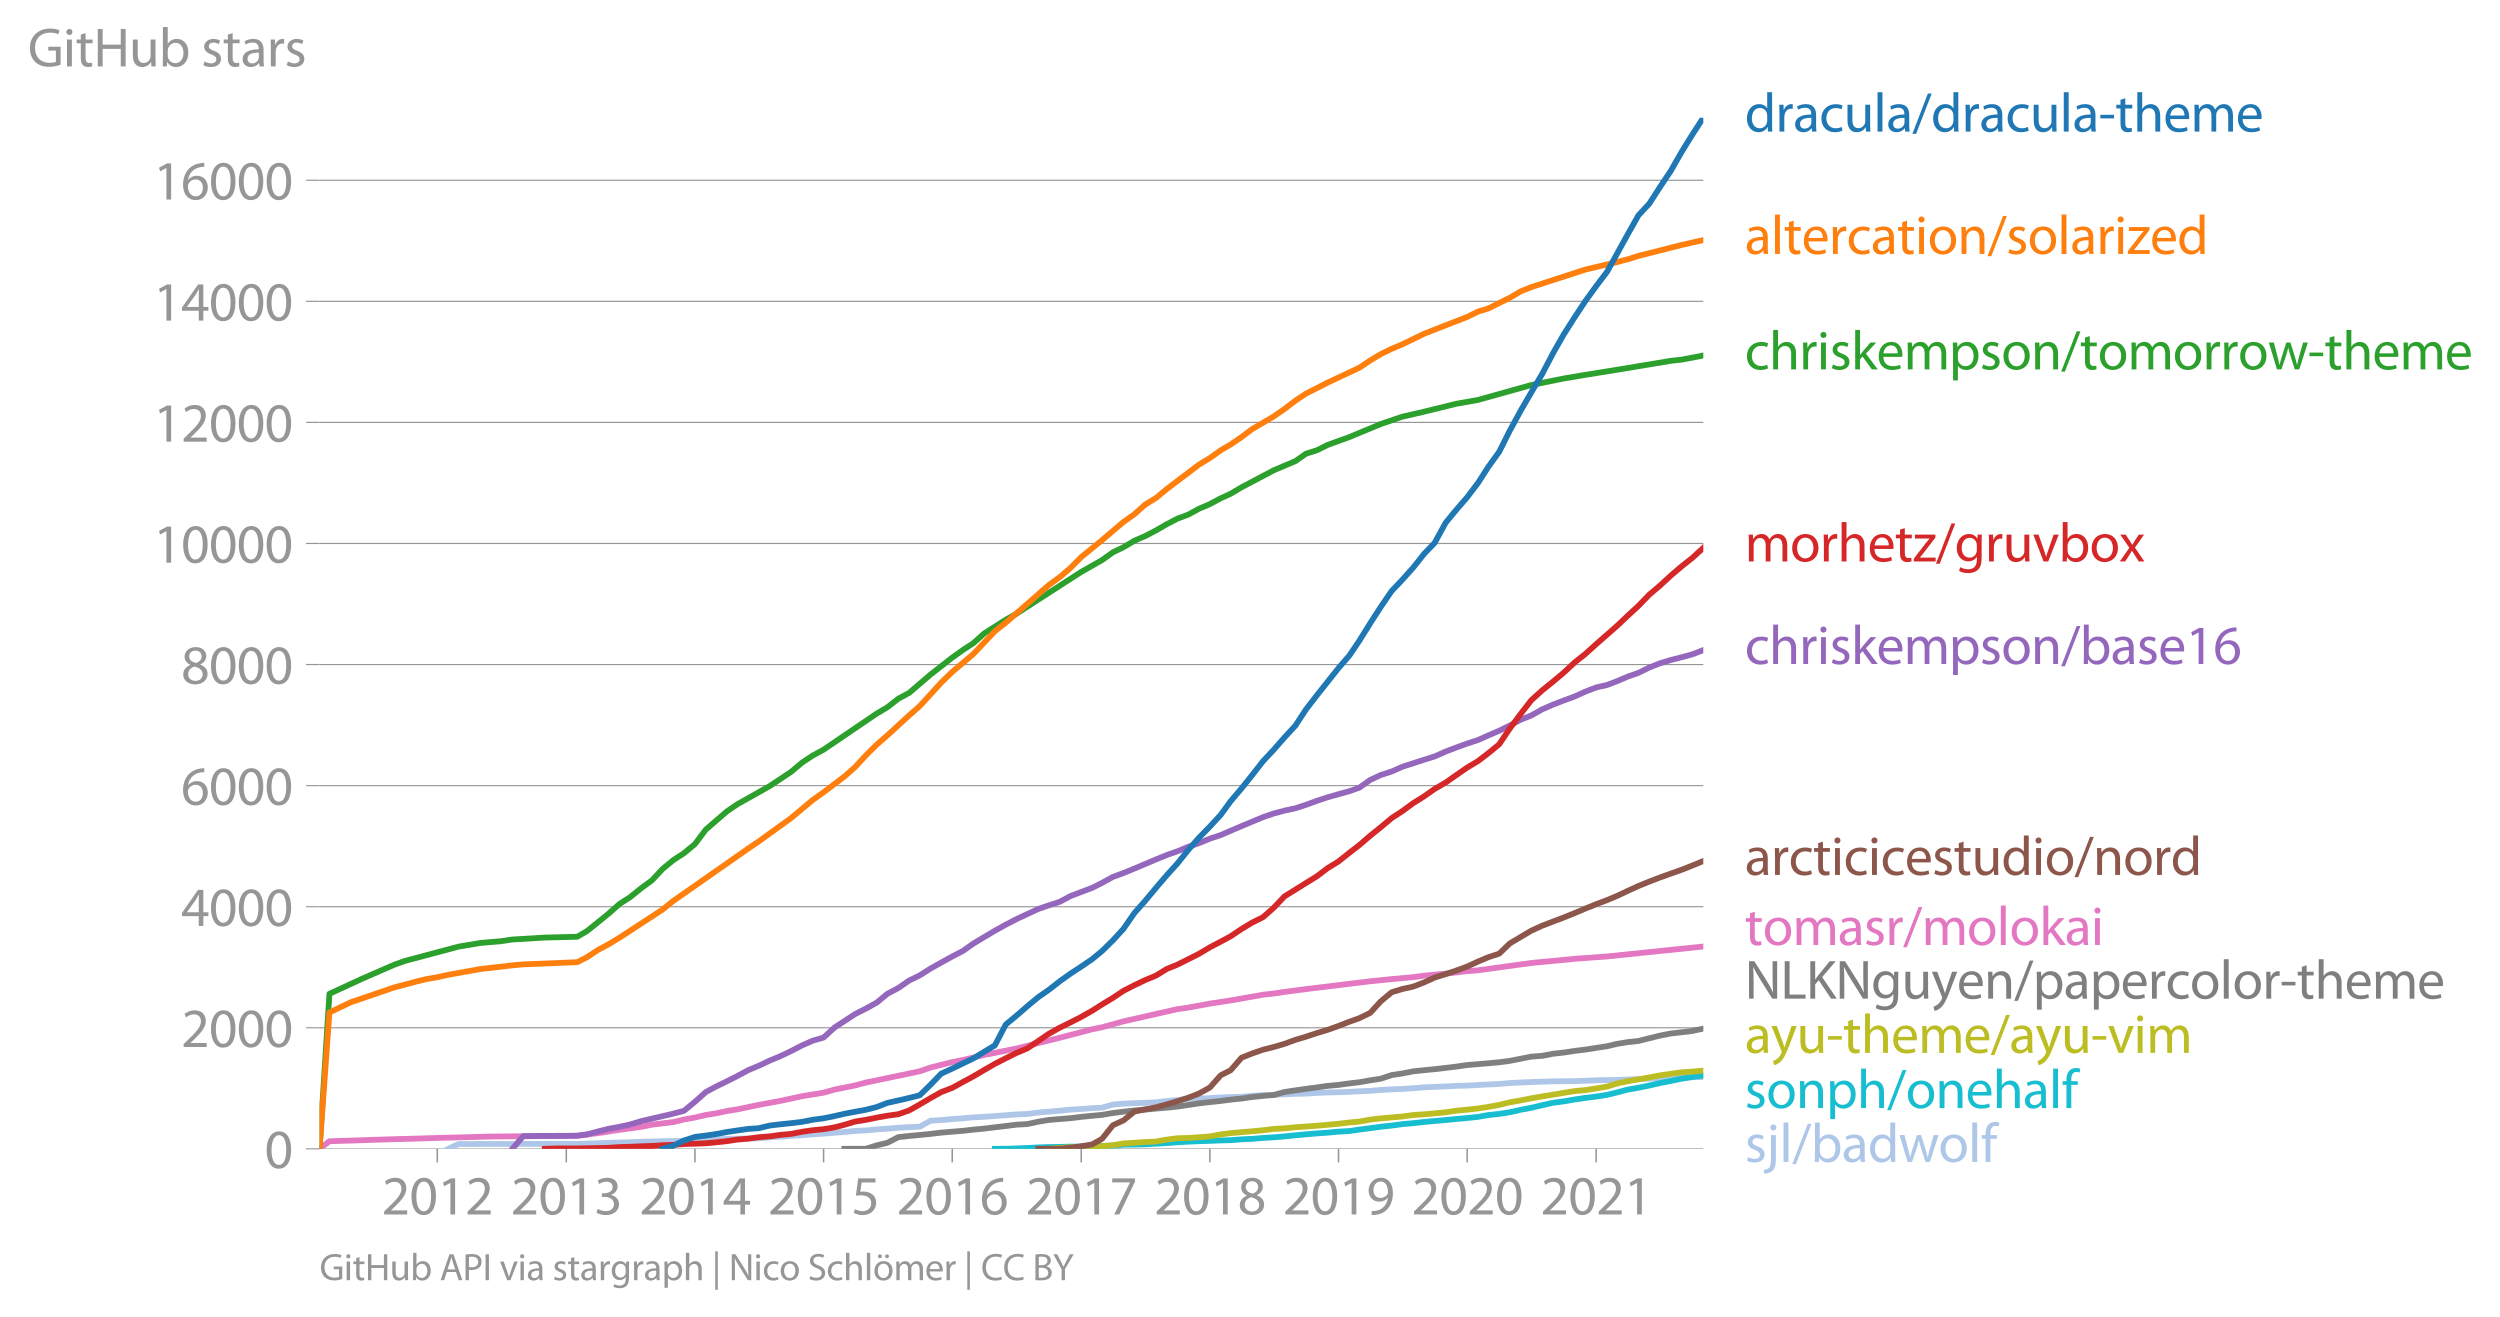 <svg height="453.364" viewBox="0 0 645.21 340.023" width="860.281" xmlns="http://www.w3.org/2000/svg" xmlns:xlink="http://www.w3.org/1999/xlink"><defs><style>*{stroke-linecap:butt;stroke-linejoin:round}</style></defs><g id="figure_1"><path d="M0 340.023h645.21V0H0z" style="fill:none" id="patch_1"/><g id="axes_1"><path d="M82.476 296.496h357.12V30.384H82.476z" style="fill:none" id="patch_2"/><g id="matplotlib.axis_1"><g id="xtick_1"><g id="line2d_1"><defs><path d="M0 0v3.5" id="maa3fd49267" style="stroke:#969696;stroke-width:.4"/></defs><use style="fill:#969696;stroke:#969696;stroke-width:.4" x="112.858" xlink:href="#maa3fd49267" y="296.496"/></g><g style="fill:#969696" transform="matrix(.14 0 0 -.14 98.495 313.436)" id="text_1"><defs><path d="M2944 0v467H1075v13l333 307c877 845 1434 1466 1434 2234 0 595-378 1209-1274 1209-480 0-890-179-1178-422l180-397c192 160 505 352 883 352 621 0 825-390 825-813-6-627-486-1164-1548-2176L288 346V0h2656z" id="MyriadPro-Regular-32" transform="scale(.016)"/><path d="M1677 4230c-845 0-1447-768-1447-2163C243 691 794-70 1606-70c922 0 1447 780 1447 2195 0 1325-499 2105-1376 2105zm-32-435c582 0 845-672 845-1696 0-1062-276-1734-852-1734-512 0-844 614-844 1696 0 1133 358 1734 851 1734z" id="MyriadPro-Regular-30" transform="scale(.016)"/><path d="M1510 0h544v4160h-480l-908-486 108-429 724 390h12V0z" id="MyriadPro-Regular-31" transform="scale(.016)"/></defs><use xlink:href="#MyriadPro-Regular-32"/><use x="51.3" xlink:href="#MyriadPro-Regular-30"/><use x="102.6" xlink:href="#MyriadPro-Regular-31"/><use x="153.9" xlink:href="#MyriadPro-Regular-32"/></g></g><g id="xtick_2"><use style="fill:#969696;stroke:#969696;stroke-width:.4" x="146.15" xlink:href="#maa3fd49267" y="296.496" id="line2d_2"/><g style="fill:#969696" transform="matrix(.14 0 0 -.14 131.787 313.436)" id="text_2"><defs><path d="M269 211C474 77 883-70 1350-70c999 0 1517 582 1517 1248 0 582-416 966-928 1068v13c512 186 768 551 768 979 0 506-371 992-1190 992-448 0-871-160-1088-320l147-409c179 128 499 275 832 275 518 0 730-294 730-627 0-493-519-704-928-704H896v-423h314c544 0 1068-249 1075-832 6-345-218-806-941-806-390 0-762 160-922 262L269 211z" id="MyriadPro-Regular-33" transform="scale(.016)"/></defs><use xlink:href="#MyriadPro-Regular-32"/><use x="51.3" xlink:href="#MyriadPro-Regular-30"/><use x="102.6" xlink:href="#MyriadPro-Regular-31"/><use x="153.9" xlink:href="#MyriadPro-Regular-33"/></g></g><g id="xtick_3"><use style="fill:#969696;stroke:#969696;stroke-width:.4" x="179.352" xlink:href="#maa3fd49267" y="296.496" id="line2d_3"/><g style="fill:#969696" transform="matrix(.14 0 0 -.14 164.989 313.436)" id="text_3"><defs><path d="M2560 0v1133h582v441h-582v2586h-608L96 1504v-371h1933V0h531zM666 1574v13l1017 1415c115 192 218 371 346 614h19c-13-218-19-435-19-653V1574H666z" id="MyriadPro-Regular-34" transform="scale(.016)"/></defs><use xlink:href="#MyriadPro-Regular-32"/><use x="51.3" xlink:href="#MyriadPro-Regular-30"/><use x="102.6" xlink:href="#MyriadPro-Regular-31"/><use x="153.9" xlink:href="#MyriadPro-Regular-34"/></g></g><g id="xtick_4"><use style="fill:#969696;stroke:#969696;stroke-width:.4" x="212.553" xlink:href="#maa3fd49267" y="296.496" id="line2d_4"/><g style="fill:#969696" transform="matrix(.14 0 0 -.14 198.19 313.436)" id="text_4"><defs><path d="M2771 4160H781L512 2163c154 19 339 45 576 45 832 0 1190-384 1197-922 0-556-455-902-986-902-377 0-717 128-889 230L269 186C467 58 851-70 1306-70c902 0 1548 608 1548 1420 0 525-268 884-595 1069-256 154-576 224-896 224-153 0-243-13-339-25l160 1068h1587v474z" id="MyriadPro-Regular-35" transform="scale(.016)"/></defs><use xlink:href="#MyriadPro-Regular-32"/><use x="51.3" xlink:href="#MyriadPro-Regular-30"/><use x="102.6" xlink:href="#MyriadPro-Regular-31"/><use x="153.9" xlink:href="#MyriadPro-Regular-35"/></g></g><g id="xtick_5"><use style="fill:#969696;stroke:#969696;stroke-width:.4" x="245.754" xlink:href="#maa3fd49267" y="296.496" id="line2d_5"/><g style="fill:#969696" transform="matrix(.14 0 0 -.14 231.391 313.436)" id="text_5"><defs><path d="M2662 4224c-102 0-243-6-409-32-525-64-986-275-1331-614-410-410-704-1056-704-1876C218 621 800-70 1690-70c864 0 1382 704 1382 1465 0 813-518 1344-1254 1344-461 0-807-217-1005-480h-19c96 685 563 1331 1446 1479 160 25 307 32 422 25v461zM1690 365c-589 0-903 505-916 1190 0 103 26 186 64 250 154 301 468 512 807 512 518 0 857-359 857-954s-326-998-806-998h-6z" id="MyriadPro-Regular-36" transform="scale(.016)"/></defs><use xlink:href="#MyriadPro-Regular-32"/><use x="51.3" xlink:href="#MyriadPro-Regular-30"/><use x="102.6" xlink:href="#MyriadPro-Regular-31"/><use x="153.9" xlink:href="#MyriadPro-Regular-36"/></g></g><g id="xtick_6"><use style="fill:#969696;stroke:#969696;stroke-width:.4" x="279.047" xlink:href="#maa3fd49267" y="296.496" id="line2d_6"/><g style="fill:#969696" transform="matrix(.14 0 0 -.14 264.684 313.436)" id="text_6"><defs><path d="M365 4160v-467h2035v-13L595 0h583l1811 3789v371H365z" id="MyriadPro-Regular-37" transform="scale(.016)"/></defs><use xlink:href="#MyriadPro-Regular-32"/><use x="51.3" xlink:href="#MyriadPro-Regular-30"/><use x="102.6" xlink:href="#MyriadPro-Regular-31"/><use x="153.9" xlink:href="#MyriadPro-Regular-37"/></g></g><g id="xtick_7"><use style="fill:#969696;stroke:#969696;stroke-width:.4" x="312.248" xlink:href="#maa3fd49267" y="296.496" id="line2d_7"/><g style="fill:#969696" transform="matrix(.14 0 0 -.14 297.885 313.436)" id="text_7"><defs><path d="M1062 2170c-512-218-825-589-825-1114C237 448 762-70 1632-70c794 0 1414 486 1414 1209 0 506-320 871-838 1075v20c512 243 685 620 685 972 0 519-403 1024-1210 1024-729 0-1286-448-1286-1107 0-358 198-717 659-934l6-19zm583-1831c-531 0-851 371-832 794 0 397 262 717 749 857 563-160 915-403 915-908 0-423-327-743-832-743zm6 3488c506 0 704-345 704-678 0-378-275-634-633-755-480 128-794 352-794 768 0 358 256 665 723 665z" id="MyriadPro-Regular-38" transform="scale(.016)"/></defs><use xlink:href="#MyriadPro-Regular-32"/><use x="51.3" xlink:href="#MyriadPro-Regular-30"/><use x="102.6" xlink:href="#MyriadPro-Regular-31"/><use x="153.9" xlink:href="#MyriadPro-Regular-38"/></g></g><g id="xtick_8"><use style="fill:#969696;stroke:#969696;stroke-width:.4" x="345.45" xlink:href="#maa3fd49267" y="296.496" id="line2d_8"/><g style="fill:#969696" transform="matrix(.14 0 0 -.14 331.087 313.436)" id="text_8"><defs><path d="M614-64c135-6 314 0 519 32 448 51 889 243 1209 557 410 397 717 1037 717 1952 0 1062-525 1753-1376 1753S262 3539 262 2752c0-710 480-1274 1229-1274 416 0 749 167 979 448h20c-77-492-276-857-551-1107-237-224-544-358-870-403-192-19-333-32-455-19V-64zm1024 3866c589 0 852-544 852-1255 0-89-20-153-52-205-147-249-441-435-819-435-486 0-800 365-800 883 0 589 339 1012 813 1012h6z" id="MyriadPro-Regular-39" transform="scale(.016)"/></defs><use xlink:href="#MyriadPro-Regular-32"/><use x="51.3" xlink:href="#MyriadPro-Regular-30"/><use x="102.6" xlink:href="#MyriadPro-Regular-31"/><use x="153.9" xlink:href="#MyriadPro-Regular-39"/></g></g><g id="xtick_9"><use style="fill:#969696;stroke:#969696;stroke-width:.4" x="378.651" xlink:href="#maa3fd49267" y="296.496" id="line2d_9"/><g style="fill:#969696" transform="matrix(.14 0 0 -.14 364.288 313.436)" id="text_9"><use xlink:href="#MyriadPro-Regular-32"/><use x="51.3" xlink:href="#MyriadPro-Regular-30"/><use x="102.6" xlink:href="#MyriadPro-Regular-32"/><use x="153.9" xlink:href="#MyriadPro-Regular-30"/></g></g><g id="xtick_10"><use style="fill:#969696;stroke:#969696;stroke-width:.4" x="411.944" xlink:href="#maa3fd49267" y="296.496" id="line2d_10"/><g style="fill:#969696" transform="matrix(.14 0 0 -.14 397.58 313.436)" id="text_10"><use xlink:href="#MyriadPro-Regular-32"/><use x="51.3" xlink:href="#MyriadPro-Regular-30"/><use x="102.6" xlink:href="#MyriadPro-Regular-32"/><use x="153.9" xlink:href="#MyriadPro-Regular-31"/></g></g></g><g id="matplotlib.axis_2"><g id="ytick_1"><path clip-path="url(#p1a1fdedcec)" d="M82.476 296.496h357.12" style="fill:none;stroke:#969696;stroke-linecap:square;stroke-width:.3" id="line2d_11"/><g id="line2d_12"><defs><path d="M0 0h-3.5" id="m53f5d01fcc" style="stroke:#969696;stroke-width:.3"/></defs><use style="fill:#969696;stroke:#969696;stroke-width:.3" x="82.476" xlink:href="#m53f5d01fcc" y="296.496"/></g><use xlink:href="#MyriadPro-Regular-30" style="fill:#969696" transform="matrix(.14 0 0 -.14 68.295 301.466)" id="text_11"/></g><g id="ytick_2"><path clip-path="url(#p1a1fdedcec)" d="M82.476 265.25h357.12" style="fill:none;stroke:#969696;stroke-linecap:square;stroke-width:.3" id="line2d_13"/><use style="fill:#969696;stroke:#969696;stroke-width:.3" x="82.476" xlink:href="#m53f5d01fcc" y="265.249" id="line2d_14"/><g style="fill:#969696" transform="matrix(.14 0 0 -.14 46.75 270.22)" id="text_12"><use xlink:href="#MyriadPro-Regular-32"/><use x="51.3" xlink:href="#MyriadPro-Regular-30"/><use x="102.6" xlink:href="#MyriadPro-Regular-30"/><use x="153.9" xlink:href="#MyriadPro-Regular-30"/></g></g><g id="ytick_3"><path clip-path="url(#p1a1fdedcec)" d="M82.476 234.003h357.12" style="fill:none;stroke:#969696;stroke-linecap:square;stroke-width:.3" id="line2d_15"/><use style="fill:#969696;stroke:#969696;stroke-width:.3" x="82.476" xlink:href="#m53f5d01fcc" y="234.003" id="line2d_16"/><g style="fill:#969696" transform="matrix(.14 0 0 -.14 46.75 238.973)" id="text_13"><use xlink:href="#MyriadPro-Regular-34"/><use x="51.3" xlink:href="#MyriadPro-Regular-30"/><use x="102.6" xlink:href="#MyriadPro-Regular-30"/><use x="153.9" xlink:href="#MyriadPro-Regular-30"/></g></g><g id="ytick_4"><path clip-path="url(#p1a1fdedcec)" d="M82.476 202.756h357.12" style="fill:none;stroke:#969696;stroke-linecap:square;stroke-width:.3" id="line2d_17"/><use style="fill:#969696;stroke:#969696;stroke-width:.3" x="82.476" xlink:href="#m53f5d01fcc" y="202.756" id="line2d_18"/><g style="fill:#969696" transform="matrix(.14 0 0 -.14 46.75 207.726)" id="text_14"><use xlink:href="#MyriadPro-Regular-36"/><use x="51.3" xlink:href="#MyriadPro-Regular-30"/><use x="102.6" xlink:href="#MyriadPro-Regular-30"/><use x="153.9" xlink:href="#MyriadPro-Regular-30"/></g></g><g id="ytick_5"><path clip-path="url(#p1a1fdedcec)" d="M82.476 171.51h357.12" style="fill:none;stroke:#969696;stroke-linecap:square;stroke-width:.3" id="line2d_19"/><use style="fill:#969696;stroke:#969696;stroke-width:.3" x="82.476" xlink:href="#m53f5d01fcc" y="171.509" id="line2d_20"/><g style="fill:#969696" transform="matrix(.14 0 0 -.14 46.75 176.48)" id="text_15"><use xlink:href="#MyriadPro-Regular-38"/><use x="51.3" xlink:href="#MyriadPro-Regular-30"/><use x="102.6" xlink:href="#MyriadPro-Regular-30"/><use x="153.9" xlink:href="#MyriadPro-Regular-30"/></g></g><g id="ytick_6"><path clip-path="url(#p1a1fdedcec)" d="M82.476 140.263h357.12" style="fill:none;stroke:#969696;stroke-linecap:square;stroke-width:.3" id="line2d_21"/><use style="fill:#969696;stroke:#969696;stroke-width:.3" x="82.476" xlink:href="#m53f5d01fcc" y="140.263" id="line2d_22"/><g style="fill:#969696" transform="matrix(.14 0 0 -.14 39.568 145.233)" id="text_16"><use xlink:href="#MyriadPro-Regular-31"/><use x="51.3" xlink:href="#MyriadPro-Regular-30"/><use x="102.6" xlink:href="#MyriadPro-Regular-30"/><use x="153.9" xlink:href="#MyriadPro-Regular-30"/><use x="205.2" xlink:href="#MyriadPro-Regular-30"/></g></g><g id="ytick_7"><path clip-path="url(#p1a1fdedcec)" d="M82.476 109.016h357.12" style="fill:none;stroke:#969696;stroke-linecap:square;stroke-width:.3" id="line2d_23"/><use style="fill:#969696;stroke:#969696;stroke-width:.3" x="82.476" xlink:href="#m53f5d01fcc" y="109.016" id="line2d_24"/><g style="fill:#969696" transform="matrix(.14 0 0 -.14 39.568 113.986)" id="text_17"><use xlink:href="#MyriadPro-Regular-31"/><use x="51.3" xlink:href="#MyriadPro-Regular-32"/><use x="102.6" xlink:href="#MyriadPro-Regular-30"/><use x="153.9" xlink:href="#MyriadPro-Regular-30"/><use x="205.2" xlink:href="#MyriadPro-Regular-30"/></g></g><g id="ytick_8"><path clip-path="url(#p1a1fdedcec)" d="M82.476 77.77h357.12" style="fill:none;stroke:#969696;stroke-linecap:square;stroke-width:.3" id="line2d_25"/><use style="fill:#969696;stroke:#969696;stroke-width:.3" x="82.476" xlink:href="#m53f5d01fcc" y="77.769" id="line2d_26"/><g style="fill:#969696" transform="matrix(.14 0 0 -.14 39.568 82.74)" id="text_18"><use xlink:href="#MyriadPro-Regular-31"/><use x="51.3" xlink:href="#MyriadPro-Regular-34"/><use x="102.6" xlink:href="#MyriadPro-Regular-30"/><use x="153.9" xlink:href="#MyriadPro-Regular-30"/><use x="205.2" xlink:href="#MyriadPro-Regular-30"/></g></g><g id="ytick_9"><path clip-path="url(#p1a1fdedcec)" d="M82.476 46.523h357.12" style="fill:none;stroke:#969696;stroke-linecap:square;stroke-width:.3" id="line2d_27"/><use style="fill:#969696;stroke:#969696;stroke-width:.3" x="82.476" xlink:href="#m53f5d01fcc" y="46.523" id="line2d_28"/><g style="fill:#969696" transform="matrix(.14 0 0 -.14 39.568 51.493)" id="text_19"><use xlink:href="#MyriadPro-Regular-31"/><use x="51.3" xlink:href="#MyriadPro-Regular-36"/><use x="102.6" xlink:href="#MyriadPro-Regular-30"/><use x="153.9" xlink:href="#MyriadPro-Regular-30"/><use x="205.2" xlink:href="#MyriadPro-Regular-30"/></g></g><g style="fill:#969696" transform="matrix(.14 0 0 -.14 7.2 17.14)" id="text_20"><defs><path d="M3770 2266H2349v-448h877V531c-128-64-378-115-743-115-1005 0-1664 646-1664 1741 0 1081 685 1734 1735 1734 435 0 723-83 953-185l135 454c-186 90-576 198-1076 198-1446 0-2329-940-2336-2227 0-672 231-1248 602-1606 422-403 960-570 1613-570 582 0 1075 147 1325 237v2074z" id="MyriadPro-Regular-47" transform="scale(.016)"/><path d="M1030 0v3098H467V0h563zM749 4320c-205 0-352-154-352-352 0-192 141-346 339-346 224 0 365 154 358 346 0 198-134 352-345 352z" id="MyriadPro-Regular-69" transform="scale(.016)"/><path d="M595 3667v-569H115v-429h480V979c0-365 58-640 218-806C947 19 1158-70 1421-70c217 0 390 38 499 83l-26 422c-83-25-172-38-326-38-314 0-422 217-422 601v1671h806v429h-806v742l-551-173z" id="MyriadPro-Regular-74" transform="scale(.016)"/><path d="M486 4314V0h557v2022h2087V0h563v4314h-563V2509H1043v1805H486z" id="MyriadPro-Regular-48" transform="scale(.016)"/><path d="M3059 3098h-563V1197c0-103-19-205-51-288-103-250-365-512-743-512-512 0-691 397-691 985v1716H448V1286C448 198 1030-70 1517-70c550 0 877 326 1024 576h13l32-506h499c-19 243-26 525-26 845v2253z" id="MyriadPro-Regular-75" transform="scale(.016)"/><path d="M467 800c0-275-13-589-25-800h486l26 512h19c230-410 589-582 1037-582 691 0 1388 550 1388 1657 7 941-537 1581-1305 1581-499 0-858-224-1056-570h-13v1946H467V800zm557 998c0 90 19 167 32 231 115 429 474 691 858 691 601 0 921-531 921-1152 0-710-352-1190-941-1190-409 0-736 268-844 659-13 64-26 134-26 205v556z" id="MyriadPro-Regular-62" transform="scale(.016)"/><path d="M250 147C467 19 781-70 1120-70c736 0 1158 390 1158 934 0 461-275 730-812 934-404 154-589 269-589 525 0 231 185 423 518 423 288 0 512-103 634-180l141 410c-173 102-448 192-762 192-666 0-1069-410-1069-909 0-371 263-678 819-877 416-153 576-300 576-569 0-256-192-461-601-461-282 0-576 115-743 224L250 147z" id="MyriadPro-Regular-73" transform="scale(.016)"/><path d="M2643 1901c0 621-230 1267-1177 1267-391 0-762-109-1018-275l128-371c218 140 518 230 806 230 634 0 704-461 704-717v-64C890 1978 224 1568 224 819c0-448 320-889 947-889 442 0 775 217 947 460h20l44-390h512c-38 211-51 474-51 742v1159zm-544-858c0-57-13-121-32-179-89-262-345-518-749-518-288 0-531 172-531 537 0 602 698 711 1312 698v-538z" id="MyriadPro-Regular-61" transform="scale(.016)"/><path d="M467 0h557v1651c0 96 13 186 26 263 76 422 358 723 755 723 77 0 134-7 192-19v531c-51 13-96 19-160 19-378 0-717-262-858-678h-25l-20 608H442c19-288 25-602 25-967V0z" id="MyriadPro-Regular-72" transform="scale(.016)"/></defs><use xlink:href="#MyriadPro-Regular-47"/><use x="64.6" xlink:href="#MyriadPro-Regular-69"/><use x="88" xlink:href="#MyriadPro-Regular-74"/><use x="121.1" xlink:href="#MyriadPro-Regular-48"/><use x="186.3" xlink:href="#MyriadPro-Regular-75"/><use x="241.4" xlink:href="#MyriadPro-Regular-62"/><use x="298.3" xlink:href="#MyriadPro-Regular-20"/><use x="319.5" xlink:href="#MyriadPro-Regular-73"/><use x="359.1" xlink:href="#MyriadPro-Regular-74"/><use x="392.2" xlink:href="#MyriadPro-Regular-61"/><use x="440.4" xlink:href="#MyriadPro-Regular-72"/><use x="473.1" xlink:href="#MyriadPro-Regular-73"/></g></g><path clip-path="url(#p1a1fdedcec)" d="m115.678 296.496 2.638-1.234h2.82l2.728-.016h8.369l2.82-.016h13.917l2.547-.078 2.82-.11 2.729-.093 2.82-.094 2.728-.062 2.82-.125 2.82-.063 2.73-.078 2.819-.03 2.729-.063 2.82-.094 2.82-.188 2.546-.125 2.82-.078 2.73-.093 2.819-.016 2.729-.063 2.82-.25 2.82-.171 2.728-.204 2.82-.187 2.73-.219 2.82-.172 2.819-.234 2.547-.203 2.82-.266 2.729-.125 2.82-.265 2.728-.188 2.82-.234 2.82-.172 2.729-.11 2.82-1.562 2.729-.14 2.82-.266 2.82-.203 2.637-.234 2.82-.156 2.729-.188 2.82-.203 2.729-.219 2.82-.11 2.82-.374 2.728-.234 2.82-.22 2.729-.296 2.82-.156 2.82-.235 2.547-.109 2.82-.812 2.728-.22 2.82-.14 2.73-.078 2.819-.14 2.82-.344 2.729-.219 2.82-.312 2.728-.078 2.82-.125 2.82-.188 2.547-.078 2.82-.094 2.729-.25 2.82-.156 2.729-.078 2.82-.14 2.82-.126 2.728-.062 2.82-.172 2.729-.125 2.82-.063 2.82-.093 2.547-.14 2.82-.126 2.728-.219 2.82-.156 2.729-.11 2.82-.187 2.82-.234 2.729-.11 2.82-.109 2.728-.156 2.82-.062 2.82-.157 2.638-.14 2.82-.125 2.729-.25 2.82-.125 2.728-.125 2.82-.094 2.82-.094 2.729-.015 2.82-.032 2.729-.093 2.82-.125 2.82-.047 2.546-.047 2.82-.11 2.73-.093 2.819-.125 2.729-.125 2.82-.016 2.82-.125 2.728-.094 2.82-.062" style="fill:none;stroke:#aec7e8;stroke-linecap:square;stroke-width:1.5" id="line2d_29"/><path clip-path="url(#p1a1fdedcec)" d="m256.761 296.496 2.82-.016 2.729-.093 2.82-.11 2.82-.14 2.728-.094 2.82-.047 2.729-.063h2.82l2.82-.109 2.547-.078 2.82-.063 2.728-.28 2.82-.016 2.73-.047 2.819-.172 2.82-.172 2.729-.187 2.82-.172 2.728-.11 2.82-.093 2.82-.11 2.547-.062 2.82-.219 2.729-.125 2.82-.234 2.729-.157 2.82-.234 2.82-.297 2.728-.25 2.82-.234 2.729-.188 2.82-.265 2.82-.156 2.547-.375 2.82-.36 2.728-.375 2.82-.296 2.729-.375 2.82-.25 2.82-.313 2.729-.25 2.82-.25 2.728-.265 2.82-.25 2.82-.297 2.638-.469 2.82-.297 2.729-.422 2.82-.64 2.728-.516 2.82-.672 2.82-.624 2.729-.36 2.82-.484 2.729-.406 2.82-.344 2.82-.438 2.546-.624 2.82-.75 2.73-.47 2.819-.577 2.729-.625 2.82-.547 2.82-.594 2.728-.437 2.82-.406" style="fill:none;stroke:#17becf;stroke-linecap:square;stroke-width:1.5" id="line2d_30"/><path clip-path="url(#p1a1fdedcec)" d="m270.678 296.496 2.82-.219 2.729-.187 2.82-.125 2.82-.032 2.547-.14 2.82-.219 2.728-.469 2.82-.171 2.73-.188 2.819-.14 2.82-.5 2.729-.344 2.82-.078 2.728-.188 2.82-.203 2.82-.531 2.547-.328 2.82-.25 2.729-.219 2.82-.265 2.729-.344 2.82-.156 2.82-.282 2.728-.172 2.82-.218 2.729-.235 2.82-.265 2.82-.344 2.547-.219 2.82-.515 2.728-.313 2.82-.25 2.729-.234 2.82-.39 2.82-.188 2.729-.234 2.82-.282 2.728-.406 2.82-.265 2.82-.313 2.638-.406 2.82-.516 2.729-.671 2.82-.485 2.728-.547 2.82-.484 2.82-.469 2.729-.453 2.82-.453 2.729-.25 2.82-.437 2.82-.485 2.546-.78 2.82-.61 2.73-.469 2.819-.5 2.729-.515 2.82-.422 2.82-.39 2.728-.172 2.82-.25" style="fill:none;stroke:#bcbd22;stroke-linecap:square;stroke-width:1.5" id="line2d_31"/><g style="fill:#1f77b4" transform="matrix(.14 0 0 -.14 450.31 33.968)" id="text_21"><defs><path d="M2579 4544V2694h-13c-140 250-460 474-934 474-755 0-1395-634-1389-1664C243 563 819-70 1568-70c506 0 883 262 1056 608h13l25-538h506c-19 211-26 525-26 800v3744h-563zm0-3245c0-89-6-166-25-243-103-422-448-672-826-672-608 0-915 518-915 1146 0 684 345 1196 928 1196 422 0 729-294 813-652 19-71 25-167 25-237v-538z" id="MyriadPro-Regular-64" transform="scale(.016)"/><path d="M2579 538c-160-71-371-154-691-154-614 0-1075 442-1075 1158 0 647 384 1172 1094 1172 307 0 519-71 653-148l128 436c-154 76-448 160-781 160-1011 0-1664-692-1664-1645C243 570 851-70 1786-70c416 0 742 108 889 185l-96 423z" id="MyriadPro-Regular-63" transform="scale(.016)"/><path d="M467 0h563v4544H467V0z" id="MyriadPro-Regular-6c" transform="scale(.016)"/><path d="m422-256 1792 4640h-435L-6-256h428z" id="MyriadPro-Regular-2f" transform="scale(.016)"/><path d="M192 1939v-416h1581v416H192z" id="MyriadPro-Regular-2d" transform="scale(.016)"/><path d="M467 0h563v1869c0 109 7 192 39 269 102 307 390 563 755 563 531 0 717-423 717-922V0h563v1843c0 1069-666 1325-1082 1325-211 0-409-64-576-160-172-96-313-237-403-397h-13v1933H467V0z" id="MyriadPro-Regular-68" transform="scale(.016)"/><path d="M2957 1446c6 58 19 148 19 263 0 569-269 1459-1280 1459-902 0-1453-736-1453-1670C243 563 813-70 1766-70c493 0 832 108 1031 198l-96 403c-211-89-455-160-858-160-563 0-1049 314-1062 1075h2176zM787 1850c45 390 295 915 864 915 634 0 787-557 781-915H787z" id="MyriadPro-Regular-65" transform="scale(.016)"/><path d="M467 0h551v1869c0 96 12 192 44 275 90 282 346 563 698 563 429 0 646-358 646-851V0h551v1914c0 102 19 204 45 281 96 275 345 512 665 512 455 0 672-358 672-953V0h551v1824c0 1075-608 1344-1018 1344-294 0-499-77-685-218-128-96-249-230-345-403h-13c-135 365-455 621-877 621-512 0-800-275-973-570h-19l-26 500H442c19-256 25-519 25-839V0z" id="MyriadPro-Regular-6d" transform="scale(.016)"/></defs><use xlink:href="#MyriadPro-Regular-64"/><use x="56.4" xlink:href="#MyriadPro-Regular-72"/><use x="89.1" xlink:href="#MyriadPro-Regular-61"/><use x="137.3" xlink:href="#MyriadPro-Regular-63"/><use x="182.1" xlink:href="#MyriadPro-Regular-75"/><use x="237.2" xlink:href="#MyriadPro-Regular-6c"/><use x="260.8" xlink:href="#MyriadPro-Regular-61"/><use x="309" xlink:href="#MyriadPro-Regular-2f"/><use x="343.3" xlink:href="#MyriadPro-Regular-64"/><use x="399.7" xlink:href="#MyriadPro-Regular-72"/><use x="432.4" xlink:href="#MyriadPro-Regular-61"/><use x="480.6" xlink:href="#MyriadPro-Regular-63"/><use x="525.4" xlink:href="#MyriadPro-Regular-75"/><use x="580.5" xlink:href="#MyriadPro-Regular-6c"/><use x="604.1" xlink:href="#MyriadPro-Regular-61"/><use x="652.3" xlink:href="#MyriadPro-Regular-2d"/><use x="683" xlink:href="#MyriadPro-Regular-74"/><use x="716.1" xlink:href="#MyriadPro-Regular-68"/><use x="771.6" xlink:href="#MyriadPro-Regular-65"/><use x="821.7" xlink:href="#MyriadPro-Regular-6d"/><use x="905.1" xlink:href="#MyriadPro-Regular-65"/></g><g style="fill:#ff7f0e" transform="matrix(.14 0 0 -.14 450.31 65.543)" id="text_22"><defs><path d="M1779 3168c-857 0-1536-608-1536-1645C243 544 890-70 1728-70c749 0 1542 499 1542 1644 0 948-601 1594-1491 1594zm-13-422c666 0 928-666 928-1191 0-697-403-1203-940-1203-551 0-941 512-941 1190 0 589 288 1204 953 1204z" id="MyriadPro-Regular-6f" transform="scale(.016)"/><path d="M467 0h563v1862c0 96 13 192 39 263 96 313 384 576 755 576 531 0 717-416 717-915V0h563v1850c0 1062-666 1318-1094 1318-512 0-871-288-1024-582h-13l-32 512H442c19-256 25-519 25-839V0z" id="MyriadPro-Regular-6e" transform="scale(.016)"/><path d="M115 0h2515v448H819v13c141 160 269 313 397 486l1382 1799 7 352H243v-455h1677v-13c-141-166-269-313-403-480L115 326V0z" id="MyriadPro-Regular-7a" transform="scale(.016)"/></defs><use xlink:href="#MyriadPro-Regular-61"/><use x="48.2" xlink:href="#MyriadPro-Regular-6c"/><use x="71.8" xlink:href="#MyriadPro-Regular-74"/><use x="104.9" xlink:href="#MyriadPro-Regular-65"/><use x="155" xlink:href="#MyriadPro-Regular-72"/><use x="187.7" xlink:href="#MyriadPro-Regular-63"/><use x="232.5" xlink:href="#MyriadPro-Regular-61"/><use x="280.7" xlink:href="#MyriadPro-Regular-74"/><use x="313.8" xlink:href="#MyriadPro-Regular-69"/><use x="337.2" xlink:href="#MyriadPro-Regular-6f"/><use x="392.1" xlink:href="#MyriadPro-Regular-6e"/><use x="447.6" xlink:href="#MyriadPro-Regular-2f"/><use x="481.9" xlink:href="#MyriadPro-Regular-73"/><use x="521.5" xlink:href="#MyriadPro-Regular-6f"/><use x="576.4" xlink:href="#MyriadPro-Regular-6c"/><use x="600" xlink:href="#MyriadPro-Regular-61"/><use x="648.2" xlink:href="#MyriadPro-Regular-72"/><use x="680.9" xlink:href="#MyriadPro-Regular-69"/><use x="704.3" xlink:href="#MyriadPro-Regular-7a"/><use x="747.1" xlink:href="#MyriadPro-Regular-65"/><use x="797.2" xlink:href="#MyriadPro-Regular-64"/></g><g style="fill:#2ca02c" transform="matrix(.14 0 0 -.14 450.31 95.336)" id="text_23"><defs><path d="M1024 4544H467V0h557v1165l288 320L2381 0h685L1702 1824l1197 1274h-678l-909-1069c-90-109-198-243-275-352h-13v2867z" id="MyriadPro-Regular-6b" transform="scale(.016)"/><path d="M467-1267h557V416h13c185-307 544-486 953-486 730 0 1408 550 1408 1664 0 940-563 1574-1312 1574-505 0-870-224-1100-602h-13l-26 532H442c12-295 25-615 25-1012v-3353zm557 3059c0 77 19 160 38 230 109 423 468 698 852 698 595 0 921-531 921-1152 0-710-345-1197-941-1197-403 0-742 269-844 659-13 71-26 148-26 231v531z" id="MyriadPro-Regular-70" transform="scale(.016)"/><path d="M115 3098 1050 0h512l499 1472c109 333 205 653 281 1024h13c77-365 167-672 275-1018L3104 0h512l998 3098h-556l-442-1556c-102-364-186-691-237-1004h-19c-70 313-160 640-275 1011l-480 1549h-474l-505-1575c-103-339-205-672-276-985h-19c-57 320-141 640-230 985L691 3098H115z" id="MyriadPro-Regular-77" transform="scale(.016)"/></defs><use xlink:href="#MyriadPro-Regular-63"/><use x="44.8" xlink:href="#MyriadPro-Regular-68"/><use x="100.3" xlink:href="#MyriadPro-Regular-72"/><use x="133" xlink:href="#MyriadPro-Regular-69"/><use x="156.4" xlink:href="#MyriadPro-Regular-73"/><use x="196" xlink:href="#MyriadPro-Regular-6b"/><use x="242.9" xlink:href="#MyriadPro-Regular-65"/><use x="293" xlink:href="#MyriadPro-Regular-6d"/><use x="376.4" xlink:href="#MyriadPro-Regular-70"/><use x="433.3" xlink:href="#MyriadPro-Regular-73"/><use x="472.9" xlink:href="#MyriadPro-Regular-6f"/><use x="527.8" xlink:href="#MyriadPro-Regular-6e"/><use x="583.3" xlink:href="#MyriadPro-Regular-2f"/><use x="617.6" xlink:href="#MyriadPro-Regular-74"/><use x="650.7" xlink:href="#MyriadPro-Regular-6f"/><use x="705.6" xlink:href="#MyriadPro-Regular-6d"/><use x="789" xlink:href="#MyriadPro-Regular-6f"/><use x="843.9" xlink:href="#MyriadPro-Regular-72"/><use x="876.6" xlink:href="#MyriadPro-Regular-72"/><use x="909.3" xlink:href="#MyriadPro-Regular-6f"/><use x="964.2" xlink:href="#MyriadPro-Regular-77"/><use x="1037.8" xlink:href="#MyriadPro-Regular-2d"/><use x="1068.5" xlink:href="#MyriadPro-Regular-74"/><use x="1101.6" xlink:href="#MyriadPro-Regular-68"/><use x="1157.1" xlink:href="#MyriadPro-Regular-65"/><use x="1207.2" xlink:href="#MyriadPro-Regular-6d"/><use x="1290.6" xlink:href="#MyriadPro-Regular-65"/></g><g style="fill:#d62728" transform="matrix(.14 0 0 -.14 450.31 144.91)" id="text_24"><defs><path d="M3110 2246c0 378 13 628 26 852h-493l-25-468h-13c-135 256-429 538-967 538-710 0-1395-595-1395-1645C243 666 794 13 1562 13c480 0 812 230 985 518h13V186c0-781-422-1082-998-1082-384 0-704 115-909 243l-141-429c250-166 659-256 1030-256 391 0 826 90 1127 372 301 268 441 704 441 1414v1798zm-556-928c0-96-13-204-45-300-122-359-435-576-781-576-608 0-915 505-915 1113 0 717 384 1171 921 1171 410 0 685-268 788-595 25-77 32-160 32-256v-557z" id="MyriadPro-Regular-67" transform="scale(.016)"/><path d="M83 3098 1261 0h537l1216 3098h-588l-602-1741c-102-282-192-538-262-794h-20c-64 256-147 512-249 794L685 3098H83z" id="MyriadPro-Regular-76" transform="scale(.016)"/><path d="m102 3098 1050-1517L51 0h621l448 698c115 185 224 345 326 537h13c109-185 211-358 333-537L2246 0h640L1798 1600l1056 1498h-608l-435-660c-102-166-205-326-307-512h-19c-103 173-199 333-314 506l-441 666H102z" id="MyriadPro-Regular-78" transform="scale(.016)"/></defs><use xlink:href="#MyriadPro-Regular-6d"/><use x="83.4" xlink:href="#MyriadPro-Regular-6f"/><use x="138.3" xlink:href="#MyriadPro-Regular-72"/><use x="171" xlink:href="#MyriadPro-Regular-68"/><use x="226.5" xlink:href="#MyriadPro-Regular-65"/><use x="276.6" xlink:href="#MyriadPro-Regular-74"/><use x="309.7" xlink:href="#MyriadPro-Regular-7a"/><use x="352.5" xlink:href="#MyriadPro-Regular-2f"/><use x="386.8" xlink:href="#MyriadPro-Regular-67"/><use x="442.7" xlink:href="#MyriadPro-Regular-72"/><use x="475.4" xlink:href="#MyriadPro-Regular-75"/><use x="530.5" xlink:href="#MyriadPro-Regular-76"/><use x="578.6" xlink:href="#MyriadPro-Regular-62"/><use x="635.5" xlink:href="#MyriadPro-Regular-6f"/><use x="690.4" xlink:href="#MyriadPro-Regular-78"/></g><g style="fill:#9467bd" transform="matrix(.14 0 0 -.14 450.31 171.375)" id="text_25"><use xlink:href="#MyriadPro-Regular-63"/><use x="44.8" xlink:href="#MyriadPro-Regular-68"/><use x="100.3" xlink:href="#MyriadPro-Regular-72"/><use x="133" xlink:href="#MyriadPro-Regular-69"/><use x="156.4" xlink:href="#MyriadPro-Regular-73"/><use x="196" xlink:href="#MyriadPro-Regular-6b"/><use x="242.9" xlink:href="#MyriadPro-Regular-65"/><use x="293" xlink:href="#MyriadPro-Regular-6d"/><use x="376.4" xlink:href="#MyriadPro-Regular-70"/><use x="433.3" xlink:href="#MyriadPro-Regular-73"/><use x="472.9" xlink:href="#MyriadPro-Regular-6f"/><use x="527.8" xlink:href="#MyriadPro-Regular-6e"/><use x="583.3" xlink:href="#MyriadPro-Regular-2f"/><use x="617.6" xlink:href="#MyriadPro-Regular-62"/><use x="674.5" xlink:href="#MyriadPro-Regular-61"/><use x="722.7" xlink:href="#MyriadPro-Regular-73"/><use x="762.3" xlink:href="#MyriadPro-Regular-65"/><use x="812.4" xlink:href="#MyriadPro-Regular-31"/><use x="863.7" xlink:href="#MyriadPro-Regular-36"/></g><g style="fill:#8c564b" transform="matrix(.14 0 0 -.14 450.31 225.807)" id="text_26"><use xlink:href="#MyriadPro-Regular-61"/><use x="48.2" xlink:href="#MyriadPro-Regular-72"/><use x="80.9" xlink:href="#MyriadPro-Regular-63"/><use x="125.7" xlink:href="#MyriadPro-Regular-74"/><use x="158.8" xlink:href="#MyriadPro-Regular-69"/><use x="182.2" xlink:href="#MyriadPro-Regular-63"/><use x="227" xlink:href="#MyriadPro-Regular-69"/><use x="250.4" xlink:href="#MyriadPro-Regular-63"/><use x="295.2" xlink:href="#MyriadPro-Regular-65"/><use x="345.3" xlink:href="#MyriadPro-Regular-73"/><use x="384.9" xlink:href="#MyriadPro-Regular-74"/><use x="418" xlink:href="#MyriadPro-Regular-75"/><use x="473.1" xlink:href="#MyriadPro-Regular-64"/><use x="529.5" xlink:href="#MyriadPro-Regular-69"/><use x="552.9" xlink:href="#MyriadPro-Regular-6f"/><use x="607.8" xlink:href="#MyriadPro-Regular-2f"/><use x="642.1" xlink:href="#MyriadPro-Regular-6e"/><use x="697.6" xlink:href="#MyriadPro-Regular-6f"/><use x="752.5" xlink:href="#MyriadPro-Regular-72"/><use x="785.2" xlink:href="#MyriadPro-Regular-64"/></g><g style="fill:#e377c2" transform="matrix(.14 0 0 -.14 450.31 243.896)" id="text_27"><use xlink:href="#MyriadPro-Regular-74"/><use x="33.1" xlink:href="#MyriadPro-Regular-6f"/><use x="88" xlink:href="#MyriadPro-Regular-6d"/><use x="171.4" xlink:href="#MyriadPro-Regular-61"/><use x="219.6" xlink:href="#MyriadPro-Regular-73"/><use x="259.2" xlink:href="#MyriadPro-Regular-72"/><use x="291.9" xlink:href="#MyriadPro-Regular-2f"/><use x="326.2" xlink:href="#MyriadPro-Regular-6d"/><use x="409.6" xlink:href="#MyriadPro-Regular-6f"/><use x="464.5" xlink:href="#MyriadPro-Regular-6c"/><use x="488.1" xlink:href="#MyriadPro-Regular-6f"/><use x="543" xlink:href="#MyriadPro-Regular-6b"/><use x="589.9" xlink:href="#MyriadPro-Regular-61"/><use x="638.1" xlink:href="#MyriadPro-Regular-69"/></g><g style="fill:#7f7f7f" transform="matrix(.14 0 0 -.14 450.31 257.735)" id="text_28"><defs><path d="M1011 0v1843c0 717-13 1235-45 1779l20 7c217-467 505-960 806-1440L3162 0h563v4314h-525V2509c0-672 13-1197 64-1773l-13-6c-205 441-454 896-774 1401L1094 4314H486V0h525z" id="MyriadPro-Regular-4e" transform="scale(.016)"/><path d="M486 0h2400v467H1043v3847H486V0z" id="MyriadPro-Regular-4c" transform="scale(.016)"/><path d="M486 0h557v1645l410 473L2874 0h659L1850 2483l1561 1831h-691L1402 2694c-109-140-224-294-340-460h-19v2080H486V0z" id="MyriadPro-Regular-4b" transform="scale(.016)"/><path d="M58 3098 1203 243c26-70 39-115 39-147s-20-77-45-134c-128-288-320-506-474-628-166-140-352-230-493-275l141-473c141 25 416 121 691 364 384 333 660 877 1063 1940l845 2208h-596l-614-1818c-77-224-141-461-198-646h-13c-51 185-128 428-199 633L672 3098H58z" id="MyriadPro-Regular-79" transform="scale(.016)"/></defs><use xlink:href="#MyriadPro-Regular-4e"/><use x="65.8" xlink:href="#MyriadPro-Regular-4c"/><use x="113" xlink:href="#MyriadPro-Regular-4b"/><use x="167.2" xlink:href="#MyriadPro-Regular-4e"/><use x="233" xlink:href="#MyriadPro-Regular-67"/><use x="288.9" xlink:href="#MyriadPro-Regular-75"/><use x="344" xlink:href="#MyriadPro-Regular-79"/><use x="391.1" xlink:href="#MyriadPro-Regular-65"/><use x="441.2" xlink:href="#MyriadPro-Regular-6e"/><use x="496.7" xlink:href="#MyriadPro-Regular-2f"/><use x="531" xlink:href="#MyriadPro-Regular-70"/><use x="587.9" xlink:href="#MyriadPro-Regular-61"/><use x="636.1" xlink:href="#MyriadPro-Regular-70"/><use x="693" xlink:href="#MyriadPro-Regular-65"/><use x="743.1" xlink:href="#MyriadPro-Regular-72"/><use x="775.8" xlink:href="#MyriadPro-Regular-63"/><use x="820.6" xlink:href="#MyriadPro-Regular-6f"/><use x="875.5" xlink:href="#MyriadPro-Regular-6c"/><use x="899.1" xlink:href="#MyriadPro-Regular-6f"/><use x="954" xlink:href="#MyriadPro-Regular-72"/><use x="986.7" xlink:href="#MyriadPro-Regular-2d"/><use x="1017.4" xlink:href="#MyriadPro-Regular-74"/><use x="1050.5" xlink:href="#MyriadPro-Regular-68"/><use x="1106" xlink:href="#MyriadPro-Regular-65"/><use x="1156.1" xlink:href="#MyriadPro-Regular-6d"/><use x="1239.5" xlink:href="#MyriadPro-Regular-65"/></g><g style="fill:#bcbd22" transform="matrix(.14 0 0 -.14 450.31 271.735)" id="text_29"><use xlink:href="#MyriadPro-Regular-61"/><use x="48.2" xlink:href="#MyriadPro-Regular-79"/><use x="95.3" xlink:href="#MyriadPro-Regular-75"/><use x="150.4" xlink:href="#MyriadPro-Regular-2d"/><use x="181.1" xlink:href="#MyriadPro-Regular-74"/><use x="214.2" xlink:href="#MyriadPro-Regular-68"/><use x="269.7" xlink:href="#MyriadPro-Regular-65"/><use x="319.8" xlink:href="#MyriadPro-Regular-6d"/><use x="403.2" xlink:href="#MyriadPro-Regular-65"/><use x="453.3" xlink:href="#MyriadPro-Regular-2f"/><use x="487.6" xlink:href="#MyriadPro-Regular-61"/><use x="535.8" xlink:href="#MyriadPro-Regular-79"/><use x="582.9" xlink:href="#MyriadPro-Regular-75"/><use x="638" xlink:href="#MyriadPro-Regular-2d"/><use x="668.7" xlink:href="#MyriadPro-Regular-76"/><use x="716.8" xlink:href="#MyriadPro-Regular-69"/><use x="740.2" xlink:href="#MyriadPro-Regular-6d"/></g><g style="fill:#17becf" transform="matrix(.14 0 0 -.14 450.31 285.972)" id="text_30"><defs><path d="M1082 0v2669h748v429h-748v166c0 474 121 896 601 896 160 0 275-32 359-70l76 435c-108 45-281 89-480 89-262 0-544-83-755-288-262-249-358-646-358-1081v-147H90v-429h435V0h557z" id="MyriadPro-Regular-66" transform="scale(.016)"/></defs><use xlink:href="#MyriadPro-Regular-73"/><use x="39.6" xlink:href="#MyriadPro-Regular-6f"/><use x="94.5" xlink:href="#MyriadPro-Regular-6e"/><use x="150" xlink:href="#MyriadPro-Regular-70"/><use x="206.9" xlink:href="#MyriadPro-Regular-68"/><use x="262.4" xlink:href="#MyriadPro-Regular-2f"/><use x="296.7" xlink:href="#MyriadPro-Regular-6f"/><use x="351.6" xlink:href="#MyriadPro-Regular-6e"/><use x="407.1" xlink:href="#MyriadPro-Regular-65"/><use x="457.2" xlink:href="#MyriadPro-Regular-68"/><use x="512.7" xlink:href="#MyriadPro-Regular-61"/><use x="560.9" xlink:href="#MyriadPro-Regular-6c"/><use x="584.5" xlink:href="#MyriadPro-Regular-66"/></g><g style="fill:#aec7e8" transform="matrix(.14 0 0 -.14 450.31 299.881)" id="text_31"><defs><path d="M-230-1350c300 0 710 102 960 352 275 281 371 672 371 1273v2823H538V493c0-743-58-992-212-1165C192-819-32-890-288-909l58-441zM826 4320c-212 0-359-154-359-352 0-186 135-346 346-346 224 0 358 160 352 346 0 198-135 352-339 352z" id="MyriadPro-Regular-6a" transform="scale(.016)"/></defs><use xlink:href="#MyriadPro-Regular-73"/><use x="39.6" xlink:href="#MyriadPro-Regular-6a"/><use x="63.9" xlink:href="#MyriadPro-Regular-6c"/><use x="87.5" xlink:href="#MyriadPro-Regular-2f"/><use x="121.8" xlink:href="#MyriadPro-Regular-62"/><use x="178.7" xlink:href="#MyriadPro-Regular-61"/><use x="226.9" xlink:href="#MyriadPro-Regular-64"/><use x="283.3" xlink:href="#MyriadPro-Regular-77"/><use x="356.9" xlink:href="#MyriadPro-Regular-6f"/><use x="411.8" xlink:href="#MyriadPro-Regular-6c"/><use x="435.4" xlink:href="#MyriadPro-Regular-66"/></g><g style="fill:#969696" transform="matrix(.097 0 0 -.097 82.476 330.394)" id="text_32"><defs><path d="M2714 1357 3174 0h596L2298 4314h-672L160 0h576l448 1357h1530zm-1415 435 423 1248c83 262 153 525 217 781h13c64-250 128-506 224-787l422-1242H1299z" id="MyriadPro-Regular-41" transform="scale(.016)"/><path d="M486 0h557v1728c128-32 282-38 448-38 544 0 1024 160 1319 473 217 224 332 531 332 922 0 384-140 697-377 902-256 231-659 359-1210 359-448 0-800-39-1069-84V0zm557 3859c96 26 282 45 525 45 614 0 1018-275 1018-845 0-595-410-921-1082-921-186 0-339 12-461 44v1677z" id="MyriadPro-Regular-50" transform="scale(.016)"/><path d="M486 4314V0h557v4314H486z" id="MyriadPro-Regular-49" transform="scale(.016)"/><path d="M550 4800v-6400h429v6400H550z" id="MyriadPro-Regular-7c" transform="scale(.016)"/><path d="M269 211C499 58 954-70 1370-70c1017 0 1510 582 1510 1248 0 633-371 985-1101 1267-595 230-857 429-857 832 0 294 224 646 812 646 391 0 679-128 820-205l153 455c-192 109-512 211-953 211-839 0-1396-499-1396-1171 0-608 436-973 1140-1223 582-224 812-454 812-857 0-435-332-736-902-736-384 0-749 128-998 281L269 211z" id="MyriadPro-Regular-53" transform="scale(.016)"/><path d="M1165 3648c185 0 313 154 313 326 0 186-134 327-313 327s-327-147-327-327c0-172 135-326 320-326h7zm1184 0c185 0 313 154 313 326 0 186-134 327-313 327s-320-147-320-327c0-172 128-326 313-326h7zm-570-480c-857 0-1536-608-1536-1645C243 544 890-70 1728-70c749 0 1542 499 1542 1644 0 948-601 1594-1491 1594zm-13-422c666 0 928-666 928-1191 0-697-403-1203-940-1203-551 0-941 512-941 1190 0 589 288 1204 953 1204z" id="MyriadPro-Regular-f6" transform="scale(.016)"/><path d="M3386 582c-224-108-570-179-909-179-1050 0-1658 679-1658 1735 0 1132 672 1779 1683 1779 359 0 660-77 871-179l134 454c-147 77-486 192-1024 192-1337 0-2253-915-2253-2266C230 704 1146-70 2362-70c524 0 934 108 1139 211l-115 441z" id="MyriadPro-Regular-43" transform="scale(.016)"/><path d="M486 13c186-26 480-51 864-51 704 0 1191 128 1492 403 217 211 364 493 364 864 0 640-480 979-889 1081v13c454 167 729 531 729 947 0 340-134 596-358 762-269 218-627 314-1184 314-390 0-774-39-1018-90V13zm557 3865c90 20 237 39 493 39 563 0 947-199 947-704 0-416-345-723-934-723h-506v1388zm0-1811h461c608 0 1114-243 1114-832 0-627-532-838-1108-838-198 0-358 6-467 25v1645z" id="MyriadPro-Regular-42" transform="scale(.016)"/><path d="M2010 0v1837l1446 2477h-634l-620-1191c-167-326-314-608-436-889h-12c-135 300-263 563-429 889L717 4314H83l1363-2484V0h564z" id="MyriadPro-Regular-59" transform="scale(.016)"/></defs><use xlink:href="#MyriadPro-Regular-47"/><use x="64.6" xlink:href="#MyriadPro-Regular-69"/><use x="88" xlink:href="#MyriadPro-Regular-74"/><use x="121.1" xlink:href="#MyriadPro-Regular-48"/><use x="186.3" xlink:href="#MyriadPro-Regular-75"/><use x="241.4" xlink:href="#MyriadPro-Regular-62"/><use x="298.3" xlink:href="#MyriadPro-Regular-20"/><use x="319.5" xlink:href="#MyriadPro-Regular-41"/><use x="380.7" xlink:href="#MyriadPro-Regular-50"/><use x="433.9" xlink:href="#MyriadPro-Regular-49"/><use x="457.8" xlink:href="#MyriadPro-Regular-20"/><use x="479" xlink:href="#MyriadPro-Regular-76"/><use x="527.1" xlink:href="#MyriadPro-Regular-69"/><use x="550.5" xlink:href="#MyriadPro-Regular-61"/><use x="598.7" xlink:href="#MyriadPro-Regular-20"/><use x="619.9" xlink:href="#MyriadPro-Regular-73"/><use x="659.5" xlink:href="#MyriadPro-Regular-74"/><use x="692.6" xlink:href="#MyriadPro-Regular-61"/><use x="740.8" xlink:href="#MyriadPro-Regular-72"/><use x="773.5" xlink:href="#MyriadPro-Regular-67"/><use x="829.4" xlink:href="#MyriadPro-Regular-72"/><use x="862.1" xlink:href="#MyriadPro-Regular-61"/><use x="910.3" xlink:href="#MyriadPro-Regular-70"/><use x="967.2" xlink:href="#MyriadPro-Regular-68"/><use x="1022.7" xlink:href="#MyriadPro-Regular-20"/><use x="1043.9" xlink:href="#MyriadPro-Regular-7c"/><use x="1067.8" xlink:href="#MyriadPro-Regular-20"/><use x="1089" xlink:href="#MyriadPro-Regular-4e"/><use x="1154.8" xlink:href="#MyriadPro-Regular-69"/><use x="1178.2" xlink:href="#MyriadPro-Regular-63"/><use x="1223" xlink:href="#MyriadPro-Regular-6f"/><use x="1277.9" xlink:href="#MyriadPro-Regular-20"/><use x="1299.1" xlink:href="#MyriadPro-Regular-53"/><use x="1348.4" xlink:href="#MyriadPro-Regular-63"/><use x="1393.2" xlink:href="#MyriadPro-Regular-68"/><use x="1448.7" xlink:href="#MyriadPro-Regular-6c"/><use x="1472.3" xlink:href="#MyriadPro-Regular-f6"/><use x="1527.2" xlink:href="#MyriadPro-Regular-6d"/><use x="1610.6" xlink:href="#MyriadPro-Regular-65"/><use x="1660.7" xlink:href="#MyriadPro-Regular-72"/><use x="1693.4" xlink:href="#MyriadPro-Regular-20"/><use x="1714.6" xlink:href="#MyriadPro-Regular-7c"/><use x="1738.5" xlink:href="#MyriadPro-Regular-20"/><use x="1759.7" xlink:href="#MyriadPro-Regular-43"/><use x="1817.7" xlink:href="#MyriadPro-Regular-43"/><use x="1875.7" xlink:href="#MyriadPro-Regular-20"/><use x="1896.9" xlink:href="#MyriadPro-Regular-42"/><use x="1951.1" xlink:href="#MyriadPro-Regular-59"/></g><path clip-path="url(#p1a1fdedcec)" d="m217.92 296.496 2.82-.016h2.729l2.82-.89 2.728-.656 2.82-1.453 2.82-.313 2.729-.25 2.82-.281 2.729-.328 2.82-.235 2.82-.234 2.637-.297 2.82-.265 2.729-.344 2.82-.328 2.729-.344 2.82-.156 2.82-.61 2.728-.452 2.82-.235 2.729-.219 2.82-.343 2.82-.281 2.547-.235 2.82-.484 2.728-.344 2.82-.312 2.73-.219 2.819-.266 2.82-.234 2.729-.281 2.82-.422 2.728-.406 2.82-.328 2.82-.297 2.547-.344 2.82-.281 2.729-.39 2.82-.298 2.729-.218 2.82-.781 2.82-.422 2.728-.39 2.82-.376 2.729-.39 2.82-.25 2.82-.39 2.547-.298 2.82-.5 2.728-.406 2.82-.953 2.729-.406 2.82-.547 2.82-.297 2.729-.265 2.82-.329 2.728-.328 2.82-.406 2.82-.234 2.638-.219 2.82-.265 2.729-.36 2.82-.547 2.728-.546 2.82-.204 2.82-.546 2.729-.297 2.82-.438 2.729-.328 2.82-.437 2.82-.438 2.546-.609 2.82-.453 2.73-.297 2.819-.703 2.729-.672 2.82-.547 2.82-.328 2.728-.328 2.82-.609" style="fill:none;stroke:#7f7f7f;stroke-linecap:square;stroke-width:1.5" id="line2d_32"/><path clip-path="url(#p1a1fdedcec)" d="m82.476 296.496 2.547-1.969 13.918-.437 13.917-.406 13.826-.36 22.286-.187 5.367-.703 5.549-.844 5.548-.765 2.82-.563 5.549-.687 2.729-.656 2.82-.5 2.82-.672 2.546-.39 2.82-.61 2.73-.438 5.548-1.156 5.64-1.046 5.548-1.203 5.55-.907 2.819-.796 5.367-1.078 2.729-.735 13.917-2.906 2.82-.984 5.548-1.39 2.82-.563 5.458-1.28 8.278-1.657 11.188-2.78 8.369-2.188 2.547-.516 5.548-1.53 13.918-3.157 2.82-.39 5.548-1.031 5.367-.813 8.369-1.484 2.729-.297 2.82-.437 5.548-.72 16.555-2.014 5.55-.563 5.548-.5 2.82-.39 5.548-.516 5.55-.64 2.819-.22 13.735-1.89 11.189-1.078 8.368-.609 24.833-2.562h0" style="fill:none;stroke:#e377c2;stroke-linecap:square;stroke-width:1.5" id="line2d_33"/><path clip-path="url(#p1a1fdedcec)" d="m267.95 296.496 2.728-.016h2.82l2.729-.281 2.82-.375 2.82-.469 2.547-1.437 2.82-3.515 2.728-1.25 2.82-2.281 2.73-.547 2.819-.547 2.82-.765 2.729-.813 2.82-.906 2.728-1.062 2.82-1.563 2.82-3.171 2.547-1.281 2.82-3.25 2.729-1.078 2.82-.984 2.729-.688 2.82-.828 2.82-1.03 2.728-.813 2.82-.938 2.729-.812 2.82-1.015 2.82-1.094 2.547-.906 2.82-1.375 2.728-2.984 2.82-2.344 2.729-.828 2.82-.625 2.82-1.093 2.729-1.25 2.82-.875 2.728-.922 2.82-1.03 2.82-1.298 2.638-1.109 2.82-.922 2.729-2.64 2.82-1.672 2.728-1.625 2.82-1.28 2.82-1.079 2.729-1.03 2.82-1.141 2.729-1.156 2.82-1.141 2.82-1.062 2.546-1.063 2.82-1.328 2.73-1.25 2.819-1.14 2.729-1.047 2.82-1.015 2.82-.985 2.728-1.093 2.82-1.156" style="fill:none;stroke:#8c564b;stroke-linecap:square;stroke-width:1.5" id="line2d_34"/><path clip-path="url(#p1a1fdedcec)" d="m132.233 296.496 2.82-3.297 2.729-.015 2.82-.032h2.728l2.82-.015 2.82-.031 2.547-.344 2.82-.75 2.729-.687 2.82-.516 2.728-.594 2.82-.859 2.82-.656 2.73-.64 2.819-.657 2.729-.719 2.82-2.327 2.82-2.516 2.546-1.375 2.82-1.375 2.73-1.374 2.819-1.516 2.729-1.14 2.82-1.328 2.82-1.172 2.728-1.312 2.82-1.453 2.73-1.203 2.82-.813 2.819-2.578 2.547-1.671 2.82-1.844 2.729-1.375 2.82-1.562 2.728-2.265 2.82-1.485 2.82-1.953 2.729-1.328 2.82-1.78 2.729-1.532 2.82-1.546 2.82-1.469 2.637-1.875 2.82-1.687 2.729-1.625 2.82-1.562 2.729-1.422 2.82-1.312 2.82-1.313 2.728-.937 2.82-.906 2.729-1.469 2.82-1.078 2.82-1.062 2.547-1.281 2.82-1.547 2.728-1 2.82-1.156 2.73-1.156 2.819-1.188 2.82-1.156 2.729-.953 2.82-1.171 2.728-.922 2.82-1.172 2.82-.922 2.547-1.109 2.82-1.203 2.729-1.14 2.82-1.172 2.729-.938 2.82-.75 2.82-.609 2.728-.89 2.82-1.032 2.729-.906 2.82-.797 2.82-.78 2.547-.891 2.82-2.016 2.728-1.265 2.82-.906 2.729-1.219 2.82-.906 2.82-.906 2.729-.86 2.82-1.25 2.728-1.046 2.82-1.016 2.82-.921 2.638-1.188 2.82-1.203 2.729-1.343 2.82-1.516 2.728-1.078 2.82-1.593 2.82-1.219 2.729-1.062 2.82-1.032 2.729-1.234 2.82-1.093 2.82-.641 2.546-.969 2.82-1.203 2.73-.953 2.819-1.39 2.729-1.078 2.82-.86 2.82-.718 2.728-.734 2.82-1.094" style="fill:none;stroke:#9467bd;stroke-linecap:square;stroke-width:1.5" id="line2d_35"/><path clip-path="url(#p1a1fdedcec)" d="m140.601 296.496 2.73-.094h5.64l2.546-.062 2.82-.047 2.729-.063 2.82-.187 2.728-.078 2.82-.125 2.82-.094 2.73-.172 2.819-.11 2.729-.218 2.82-.078 2.82-.11 2.546-.234 2.82-.297 2.73-.421 2.819-.235 2.729-.375 2.82-.219 2.82-.39 2.728-.25 2.82-.547 2.73-.39 2.82-.282 2.819-.468 2.547-.657 2.82-.843 2.729-.438 2.82-.578 2.728-.484 2.82-.39 2.82-.985 2.729-1.547 2.82-1.656 2.729-1.53 2.82-1.079 2.82-1.547 2.637-1.421 2.82-1.656 2.729-1.578 2.82-1.438 2.729-1.359 2.82-1.187 2.82-1.906 2.728-1.86 2.82-1.577 2.729-1.344 2.82-1.437 2.82-1.594 2.547-1.625 2.82-1.703 2.728-1.828 2.82-1.437 2.73-1.312 2.819-1.156 2.82-1.735 2.729-1.109 2.82-1.406 2.728-1.375 2.82-1.687 2.82-1.469 2.547-1.375 2.82-1.89 2.729-1.64 2.82-1.407 2.729-2.406 2.82-2.968 2.82-1.75 2.728-1.703 2.82-1.734 2.729-2.078 2.82-1.734 2.82-2.25 2.547-1.968 2.82-2.422 2.728-2.203 2.82-2.359 2.729-1.781 2.82-2.062 2.82-1.766 2.729-1.921 2.82-1.625 2.728-1.922 2.82-1.953 2.82-1.687 2.638-2.016 2.82-2.312 2.729-4.062 2.82-3.78 2.728-3.516 2.82-2.562 2.82-2.266 2.729-2.296 2.82-2.625 2.729-2.172 2.82-2.546 2.82-2.469 2.546-2.234 2.82-2.671 2.73-2.516 2.819-2.921 2.729-2.297 2.82-2.609 2.82-2.406 2.728-2.156 2.82-2.578" style="fill:none;stroke:#d62728;stroke-linecap:square;stroke-width:1.5" id="line2d_36"/><path clip-path="url(#p1a1fdedcec)" d="m82.476 296.496 2.547-40.011 8.369-3.86 5.549-2.421 2.82-1.219 2.728-.984 13.827-3.687 5.548-.937 5.55-.485 2.819-.422 8.368-.5 8.37-.203 2.546-1.484 5.549-4.484 2.82-2.5 2.728-1.75 2.82-2.28 2.82-2.063 2.73-2.921 2.819-2.328 2.729-1.765 2.82-2.344 2.82-3.75 5.366-4.64 2.73-1.874 8.368-4.703 5.548-3.687 2.82-2.375 2.73-1.812 2.82-1.531 13.734-9.327 2.73-1.61 2.82-2.203 2.819-1.53 5.549-4.75 5.548-4.328 2.82-2.015 2.638-1.719 2.82-2.53 5.549-3.516 2.729-1.547 16.737-10.795 5.367-3.047 2.82-2.015 2.728-1.313 2.82-1.687 2.73-1.172 2.819-1.468 2.82-1.625 2.729-1.422 2.82-1.047 2.728-1.5 2.82-1.202 2.82-1.516 2.547-1.156 2.82-1.672 8.278-4.374 5.64-2.39 2.728-1.907 2.82-.89 2.729-1.36 5.64-2.046 8.095-3.36 5.549-1.89 5.64-1.296 8.277-2.031 5.64-1 13.735-3.844 8.369-1.687 5.549-.937 8.186-1.313 13.918-2.312 2.82-.312 5.548-1.063h0" style="fill:none;stroke:#2ca02c;stroke-linecap:square;stroke-width:1.5" id="line2d_37"/><path clip-path="url(#p1a1fdedcec)" d="m82.476 296.496 2.547-35.2 5.549-2.64 11.188-3.828 5.55-1.468 2.728-.672 2.82-.484 2.82-.625 8.186-1.469 8.369-.968 2.82-.25 13.917-.563 2.547-1.297 2.82-1.874 2.729-1.453 2.82-1.703 11.097-7.25 2.82-2.265 19.284-13.483 2.729-1.843 8.368-6.047 5.55-4.64 2.82-2 5.366-4.062 2.82-2.484 2.729-2.984 2.82-2.78 2.728-2.375 5.64-5.172 2.729-2.39 5.549-6.078 2.82-2.734 5.457-4.624 5.549-5.875 2.82-2.218 11.097-9.686 2.82-2.063 2.729-2.328 2.82-2.843 5.367-4.359 5.548-4.718 2.82-1.984 2.73-2.453 2.819-1.734 2.82-2.328 8.277-6.28 2.82-1.704 2.82-2.015 2.547-1.484 2.82-1.922 2.729-2.047 5.549-3.265 2.82-1.953 2.82-2.14 2.728-1.813 5.549-2.827 8.187-3.844 2.82-1.875 2.728-1.64 2.82-1.375 2.729-1.14 5.64-2.75L378.65 81.8l2.82-1.39 2.638-.797 5.549-2.765 2.82-1.656 2.728-1.094 13.918-4.515 8.186-1.938 2.82-.734 2.73-.86 11.188-2.843 5.548-1.25h0" style="fill:none;stroke:#ff7f0e;stroke-linecap:square;stroke-width:1.5" id="line2d_38"/><path clip-path="url(#p1a1fdedcec)" d="m170.983 296.496 2.82-.813 2.729-1.343 2.82-.922 2.82-.344 2.546-.375 2.82-.53 2.73-.407 2.819-.406 2.729-.188 2.82-.671 2.82-.344 2.728-.281 2.82-.344 2.73-.531 2.82-.375 2.819-.578 2.547-.594 2.82-.531 2.729-.5 2.82-.719 2.728-1.062 2.82-.625 2.82-.656 2.729-.688 2.82-2.765 2.729-2.828 2.82-1.281 2.82-1.375 2.637-1.265 2.82-1.719 2.729-1.64 2.82-5.39 2.729-2.25 2.82-2.453 2.82-2.344 2.728-1.89 2.82-2.203 2.729-1.953 2.82-1.843 2.82-1.922 2.547-2.094 2.82-2.765 2.728-2.984 2.82-4.078 2.73-3.077 2.819-3.39 2.82-3.297 2.729-3.015 2.82-3.516 2.728-3.109 2.82-2.89 2.82-3.047 2.547-3.5 2.82-3.327 2.729-3.406 2.82-3.609 2.729-2.921 2.82-3.219 2.82-3.062 2.728-4.171 2.82-3.656 2.729-3.437 2.82-3.547 2.82-3.265 2.547-3.781 2.82-4.53 2.728-4.22 2.82-4.124 2.729-2.874 2.82-3.14 2.82-3.563 2.729-2.843 2.82-5.171 2.728-3.313 2.82-3.265 2.82-3.718 2.638-4.11 2.82-3.92 2.729-5.438 2.82-5.17 2.728-4.704 2.82-4.78 2.82-5.375 2.729-4.796 2.82-4.437 2.729-4.125 2.82-3.905 2.82-3.719 2.546-4.593 2.82-5.124 2.73-4.844 2.819-3.046 2.729-4.234 2.82-4.218 2.82-4.937 2.728-4.406 2.82-4.36" style="fill:none;stroke:#1f77b4;stroke-linecap:square;stroke-width:1.5" id="line2d_39"/></g></g><defs><clipPath id="p1a1fdedcec"><path d="M82.476 30.384h357.12v266.112H82.476z"/></clipPath></defs></svg>